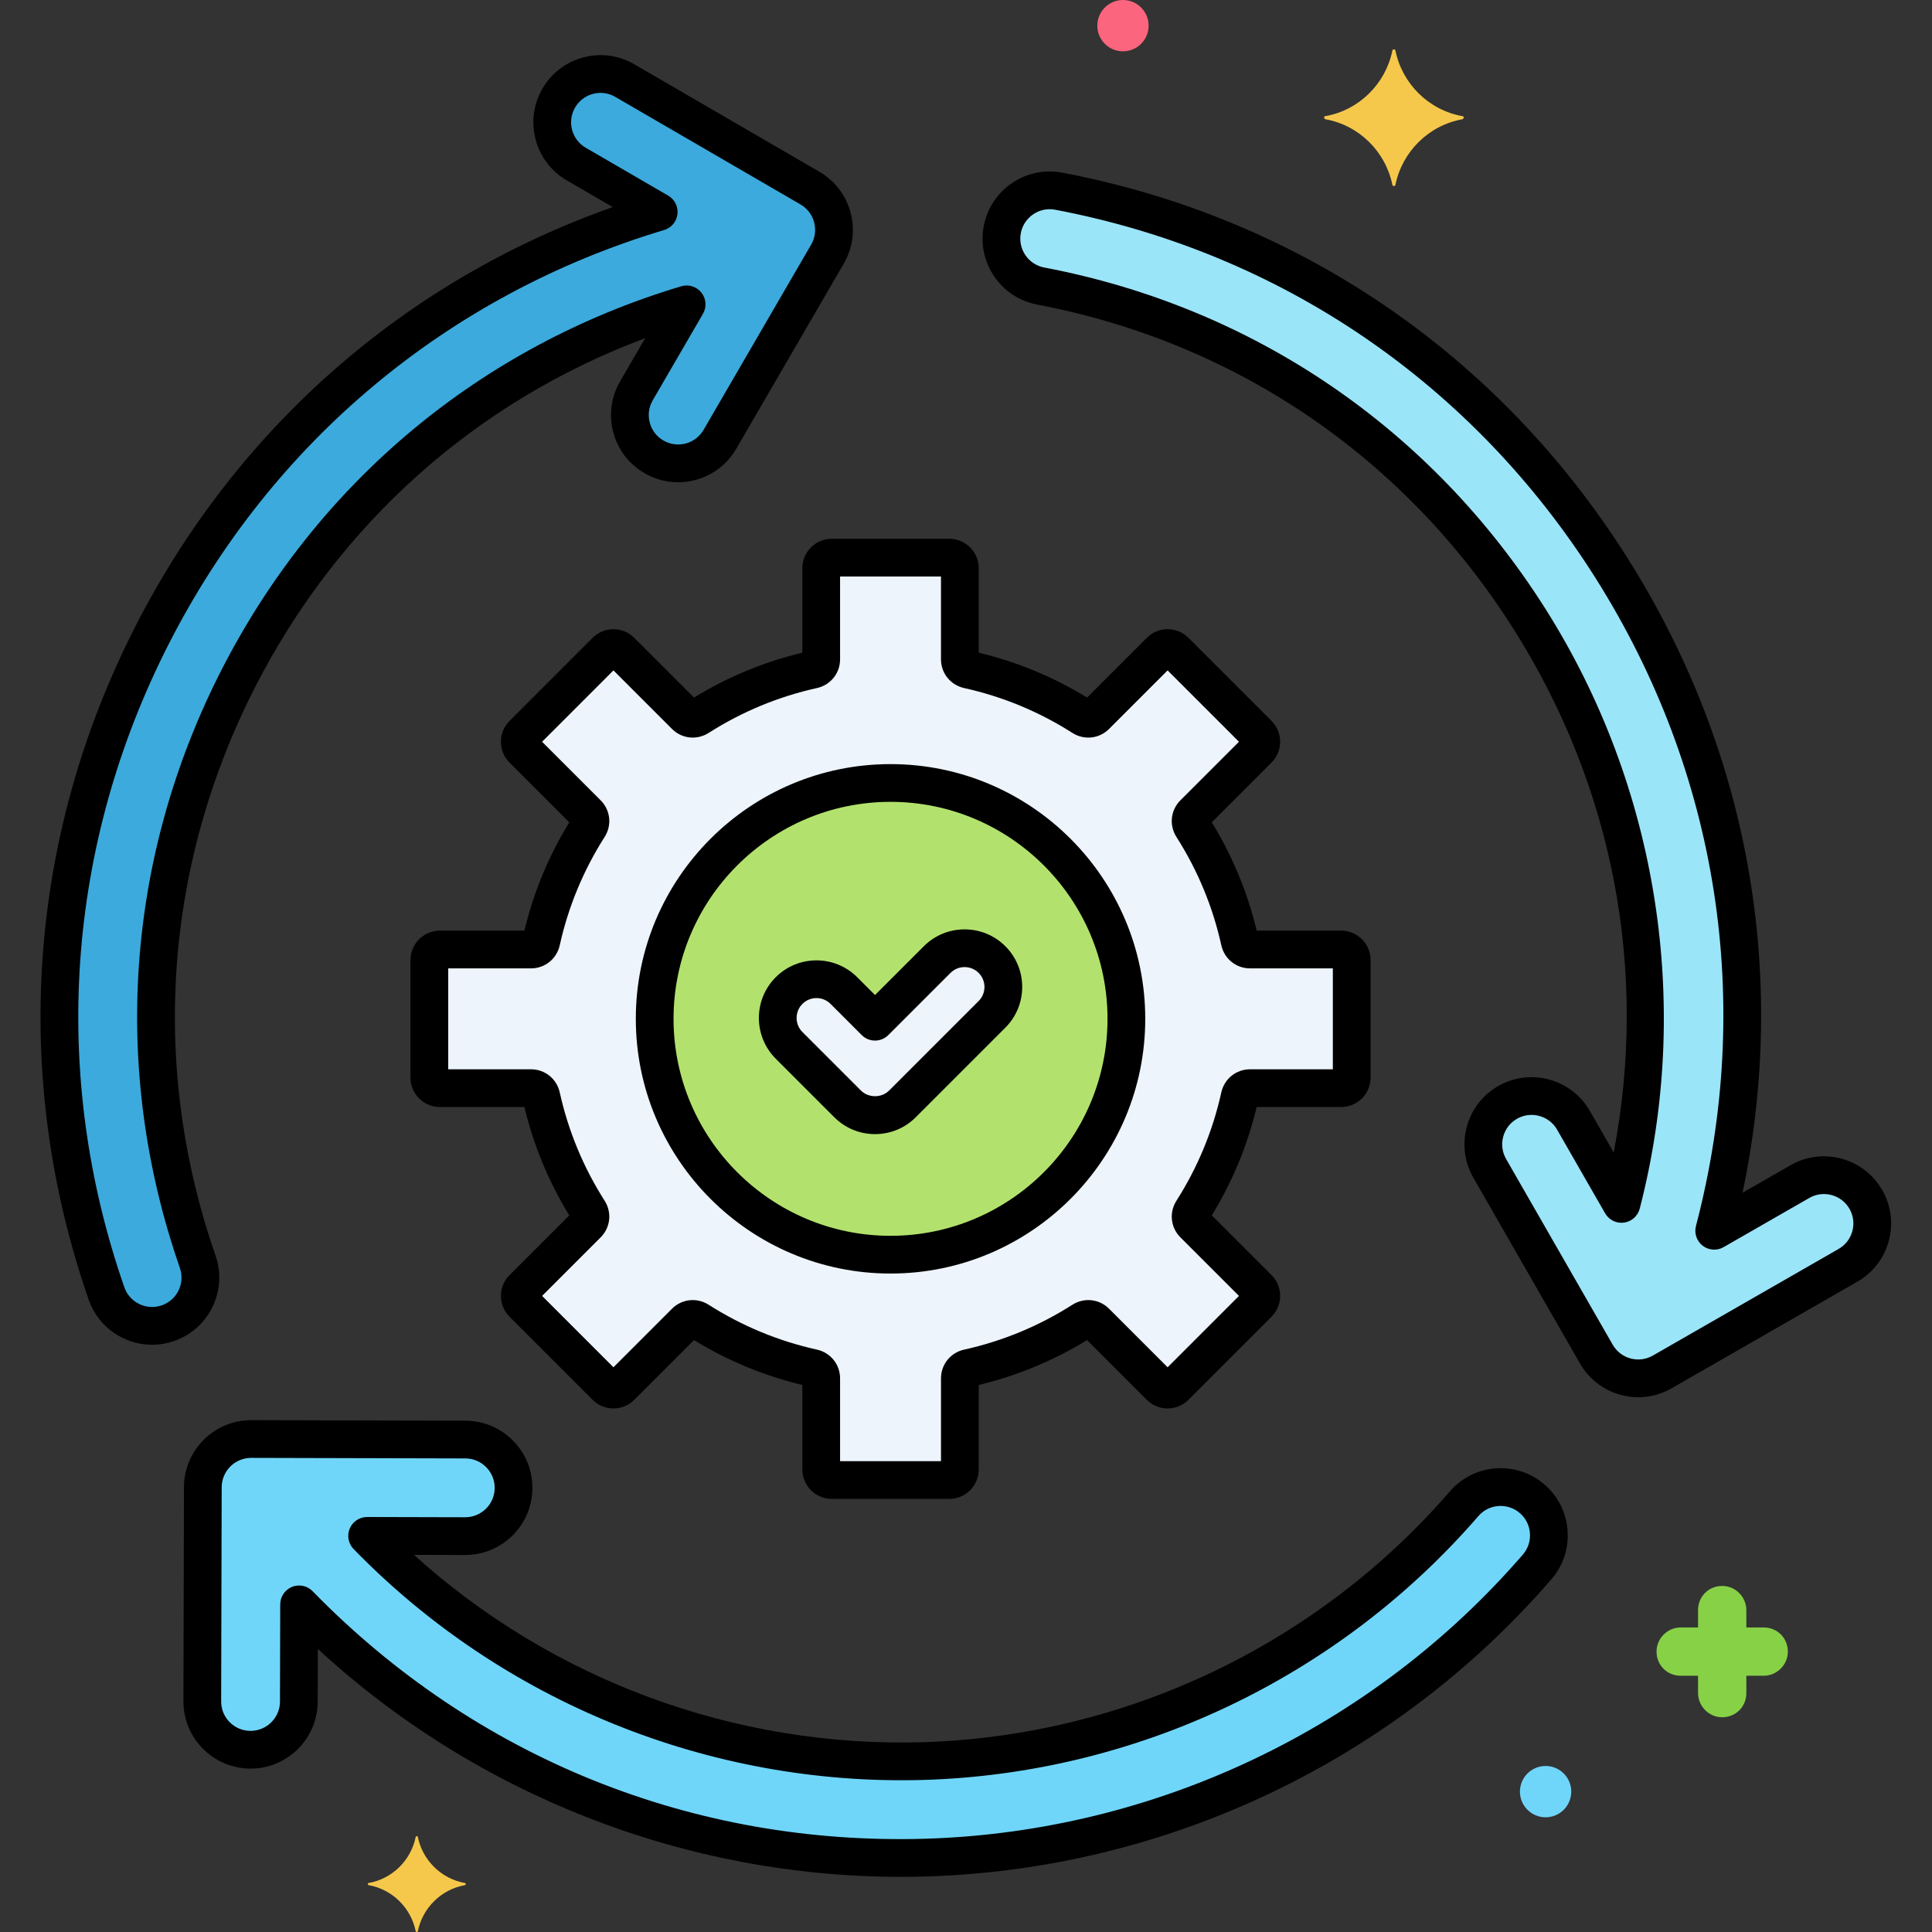 <?xml version="1.0" encoding="utf-8"?>
<!-- Generator: Adobe Illustrator 24.0.0, SVG Export Plug-In . SVG Version: 6.00 Build 0)  -->
<svg version="1.1" xmlns="http://www.w3.org/2000/svg" xmlns:xlink="http://www.w3.org/1999/xlink" x="0px" y="0px"
	 viewBox="0 0 256 256" enable-background="new 0 0 256 256" xml:space="preserve">
<rect x="0" y="0" width="256" height="256" fill="#333333" stroke="none"/>
<g id="Layer_1">
</g>
<g id="Layer_2">
</g>
<g id="Layer_3">
</g>
<g id="Layer_4">
</g>
<g id="Layer_5">
</g>
<g id="Layer_6">
</g>
<g id="Layer_7">
</g>
<g id="Layer_8">
</g>
<g id="Layer_9">
</g>
<g id="Layer_10">
</g>
<g id="Layer_11">
</g>
<g id="Layer_12">
</g>
<g id="Layer_13">
</g>
<g id="Layer_14">
</g>
<g id="Layer_15">
</g>
<g id="Layer_16">
</g>
<g id="Layer_17">
</g>
<g id="Layer_18">
</g>
<g id="Layer_19">
</g>
<g id="Layer_20">
</g>
<g id="Layer_21">
</g>
<g id="Layer_22">
</g>
<g id="Layer_23">
</g>
<g id="Layer_24">
</g>
<g id="Layer_25">
</g>
<g id="Layer_26">
</g>
<g id="Layer_27">
</g>
<g id="Layer_28">
</g>
<g id="Layer_29">
</g>
<g id="Layer_30">
</g>
<g id="Layer_31">
</g>
<g id="Layer_32">
</g>
<g id="Layer_33">
</g>
<g id="Layer_34">
</g>
<g id="Layer_35">
</g>
<g id="Layer_36">
</g>
<g id="Layer_37">
</g>
<g id="Layer_38">
</g>
<g id="Layer_39">
</g>
<g id="Layer_40">
</g>
<g id="Layer_41">
</g>
<g id="Layer_42">
</g>
<g id="Layer_43">
</g>
<g id="Layer_44">
</g>
<g id="Layer_45">
</g>
<g id="Layer_46">
</g>
<g id="Layer_47">
</g>
<g id="Layer_48">
</g>
<g id="Layer_49">
</g>
<g id="Layer_50">
</g>
<g id="Layer_51">
</g>
<g id="Layer_52">
</g>
<g id="Layer_53">
</g>
<g id="Layer_54">
</g>
<g id="Layer_55">
</g>
<g id="Layer_56">
</g>
<g id="Layer_57">
</g>
<g id="Layer_58">
</g>
<g id="Layer_59">
</g>
<g id="Layer_60">
</g>
<g id="Layer_61">
</g>
<g id="Layer_62">
</g>
<g id="Layer_63">
</g>
<g id="Layer_64">
</g>
<g id="Layer_65">
</g>
<g id="Layer_66">
</g>
<g id="Layer_67">
</g>
<g id="Layer_68">
</g>
<g id="Layer_69">
</g>
<g id="Layer_70">
	<g>
		<g>
			<g>
				<path fill="#EDF4FC" d="M177.714,125.814h-12.079c-0.659,0-1.22-0.464-1.362-1.108c-1.21-5.462-3.36-10.57-6.276-15.145
					c-0.354-0.556-0.286-1.281,0.181-1.747l8.543-8.543c0.545-0.545,0.545-1.428,0-1.973l-11.018-11.018
					c-0.545-0.545-1.428-0.545-1.973,0l-8.543,8.543c-0.466,0.466-1.191,0.535-1.747,0.181c-4.574-2.915-9.682-5.066-15.145-6.276
					c-0.644-0.142-1.108-0.703-1.108-1.363V75.286c0-0.771-0.625-1.395-1.395-1.395h-15.582c-0.771,0-1.395,0.625-1.395,1.395
					v12.079c0,0.659-0.464,1.22-1.108,1.363c-5.462,1.21-10.57,3.361-15.145,6.276c-0.556,0.354-1.281,0.286-1.747-0.181
					l-8.543-8.543c-0.545-0.545-1.428-0.545-1.973,0L69.281,97.299c-0.545,0.545-0.545,1.428,0,1.973l8.543,8.543
					c0.466,0.466,0.535,1.191,0.181,1.747c-2.915,4.574-5.066,9.682-6.276,15.145c-0.143,0.644-0.703,1.108-1.362,1.108H58.286
					c-0.771,0-1.395,0.625-1.395,1.395v15.582c0,0.771,0.625,1.395,1.395,1.395h12.079c0.659,0,1.22,0.464,1.362,1.108
					c1.21,5.462,3.361,10.57,6.276,15.145c0.354,0.556,0.286,1.281-0.181,1.747l-8.543,8.543c-0.545,0.545-0.545,1.428,0,1.973
					l11.018,11.018c0.545,0.545,1.428,0.545,1.973,0l8.543-8.543c0.466-0.466,1.191-0.535,1.747-0.181
					c4.574,2.915,9.682,5.066,15.145,6.275c0.644,0.143,1.108,0.703,1.108,1.363v12.079c0,0.771,0.625,1.396,1.395,1.396h15.582
					c0.771,0,1.395-0.625,1.395-1.396v-12.079c0-0.659,0.464-1.22,1.108-1.363c5.462-1.209,10.57-3.36,15.145-6.275
					c0.556-0.354,1.281-0.286,1.747,0.181l8.543,8.543c0.545,0.545,1.428,0.545,1.973,0l11.018-11.018
					c0.545-0.545,0.545-1.428,0-1.973l-8.543-8.543c-0.466-0.466-0.535-1.191-0.181-1.747c2.915-4.574,5.066-9.682,6.276-15.145
					c0.143-0.644,0.703-1.108,1.362-1.108h12.079c0.771,0,1.395-0.625,1.395-1.395v-15.582
					C179.109,126.438,178.484,125.814,177.714,125.814z"/>
			</g>
		</g>
		<g>
			<g>
				<path fill="#9BE5F9" d="M247.232,158.928c-1.759-3.064-5.668-4.122-8.733-2.364l-11.36,6.52
					c16.376-62.431-23.647-125.738-86.853-137.75c-3.463-0.659-6.819,1.618-7.479,5.09c-0.66,3.471,1.619,6.82,5.09,7.479
					c55.98,10.64,91.186,66.607,76.954,121.621l-6.36-11.082c-1.759-3.064-5.665-4.122-8.734-2.364
					c-3.063,1.759-4.122,5.668-2.364,8.733l14.127,24.613c1.75,3.05,5.656,4.13,8.733,2.364l24.613-14.127
					C247.932,165.902,248.991,161.992,247.232,158.928z"/>
			</g>
		</g>
		<g>
			<g>
				<path fill="#3CAADC" d="M107.325,24.926L82.784,10.675c-3.055-1.774-6.97-0.736-8.745,2.319
					c-1.774,3.055-0.736,6.97,2.319,8.744l10.924,6.344C26.675,46.24-6.683,111.59,14.112,171.387
					c1.166,3.354,4.824,5.096,8.143,3.941c3.337-1.16,5.101-4.806,3.941-8.143C7.797,114.268,37.312,56.391,90.983,40.328
					l-6.654,11.458c-1.774,3.055-0.736,6.97,2.319,8.745c3.054,1.774,6.97,0.736,8.745-2.319l14.252-24.541
					C111.418,30.618,110.38,26.7,107.325,24.926z"/>
			</g>
		</g>
		<g>
			<g>
				<path fill="#70D6F9" d="M203.023,198.601c-2.674-2.312-6.713-2.018-9.023,0.655c-37.899,43.826-105.084,45.679-145.355,4.255
					l12.99,0.033h0.017c3.525,0,6.388-2.854,6.397-6.381c0.009-3.533-2.848-6.405-6.381-6.413l-28.378-0.072h-0.017
					c-3.525,0-6.388,2.854-6.397,6.381l-0.072,28.378c-0.009,3.533,2.848,6.404,6.381,6.413h0.017c3.525,0,6.388-2.854,6.397-6.381
					l0.033-12.879c45.694,46.814,121.448,44.298,164.046-4.966C205.988,204.952,205.694,200.912,203.023,198.601z"/>
			</g>
		</g>
		<g>
			<g>
				<circle fill="#B2E26D" cx="118" cy="135" r="31.251"/>
			</g>
		</g>
		<g>
			<g>
				<path fill="#EDF4FC" d="M131.443,127.146c-2.005-2.004-5.255-2.004-7.26,0l-8.237,8.237l-4.129-4.129
					c-2.005-2.004-5.255-2.004-7.26,0c-2.005,2.005-2.005,5.255,0,7.26l7.759,7.759c1.003,1.002,2.316,1.503,3.63,1.503
					c1.314,0,2.628-0.501,3.63-1.503l11.867-11.867C133.448,132.401,133.448,129.151,131.443,127.146z"/>
			</g>
		</g>
		<g>
			<g>
				<g>
					<path d="M177.714,123.313h-11.198c-1.217-5.074-3.214-9.896-5.948-14.354l7.92-7.92c1.519-1.519,1.519-3.989,0-5.508
						l-11.019-11.019c-1.518-1.52-3.99-1.52-5.508,0l-7.92,7.92c-4.459-2.734-9.28-4.731-14.354-5.948V75.286
						c0-2.147-1.747-3.895-3.896-3.895h-15.582c-2.148,0-3.896,1.747-3.896,3.895v11.198c-5.075,1.217-9.896,3.215-14.354,5.948
						l-7.92-7.92c-1.518-1.52-3.99-1.52-5.508,0L67.513,95.531c-1.519,1.519-1.519,3.989,0,5.508l7.92,7.92
						c-2.732,4.457-4.73,9.278-5.948,14.354H58.286c-2.147,0-3.895,1.747-3.895,3.896v15.582c0,2.148,1.747,3.896,3.895,3.896
						h11.198c1.218,5.076,3.215,9.897,5.948,14.354l-7.92,7.92c-1.519,1.519-1.519,3.989,0,5.508l11.019,11.019
						c1.518,1.52,3.99,1.52,5.508,0l7.92-7.92c4.459,2.734,9.28,4.731,14.354,5.948v11.198c0,2.147,1.747,3.895,3.896,3.895h15.582
						c2.148,0,3.896-1.747,3.896-3.895v-11.198c5.075-1.217,9.896-3.215,14.354-5.948l7.92,7.92c1.518,1.52,3.99,1.52,5.508,0
						l11.019-11.019c1.519-1.519,1.519-3.989,0-5.508l-7.92-7.92c2.734-4.459,4.731-9.28,5.948-14.354h11.198
						c2.147,0,3.895-1.747,3.895-3.896v-15.582C181.608,125.061,179.861,123.313,177.714,123.313z M176.608,141.687h-10.975
						c-1.839,0-3.403,1.261-3.804,3.067c-1.128,5.1-3.128,9.925-5.941,14.34c-0.995,1.56-0.781,3.558,0.521,4.859l7.762,7.762
						l-9.456,9.456l-7.762-7.762c-1.3-1.301-3.297-1.515-4.858-0.521c-4.416,2.814-9.241,4.814-14.342,5.943
						c-1.806,0.399-3.066,1.964-3.066,3.803v10.975h-13.373v-10.975c0-1.839-1.261-3.403-3.067-3.804
						c-5.1-1.128-9.925-3.128-14.342-5.942c-1.562-0.995-3.558-0.779-4.857,0.521l-7.762,7.762l-9.456-9.456l7.762-7.762
						c1.302-1.302,1.516-3.3,0.521-4.858c-2.813-4.414-4.813-9.239-5.943-14.342c-0.399-1.806-1.964-3.066-3.803-3.066H59.392
						v-13.373h10.975c1.839,0,3.403-1.261,3.803-3.066c1.131-5.103,3.13-9.928,5.942-14.341c0.995-1.56,0.781-3.558-0.521-4.859
						l-7.762-7.762l9.456-9.456l7.762,7.762c1.3,1.3,3.295,1.514,4.858,0.521c4.416-2.814,9.241-4.814,14.342-5.943
						c1.806-0.399,3.066-1.964,3.066-3.803V76.392h13.373v10.975c0,1.839,1.261,3.403,3.067,3.804
						c5.1,1.128,9.925,3.128,14.342,5.942c1.56,0.994,3.558,0.778,4.857-0.521l7.762-7.762l9.456,9.456l-7.762,7.762
						c-1.302,1.302-1.516,3.3-0.521,4.858c2.814,4.416,4.814,9.241,5.943,14.342c0.399,1.806,1.964,3.066,3.803,3.066h10.975
						V141.687z"/>
				</g>
			</g>
		</g>
		<g>
			<g>
				<path fill="#F5C84C" d="M193.8,15.396c-4.5-0.8-8-4.3-8.9-8.7c0-0.2-0.4-0.2-0.4,0c-0.9,4.4-4.4,7.9-8.9,8.7
					c-0.2,0-0.2,0.3,0,0.4c4.5,0.8,8,4.3,8.9,8.7c0,0.2,0.4,0.2,0.4,0c0.9-4.4,4.4-7.9,8.9-8.7C194,15.697,194,15.396,193.8,15.396z
					"/>
			</g>
		</g>
		<g>
			<g>
				<path fill="#F5C84C" d="M61.61,249.51c-3.158-0.561-5.613-3.017-6.245-6.104c0-0.14-0.281-0.14-0.281,0
					c-0.631,3.087-3.087,5.543-6.245,6.104c-0.14,0-0.14,0.211,0,0.281c3.158,0.561,5.613,3.017,6.245,6.104
					c0,0.14,0.281,0.14,0.281,0c0.631-3.087,3.087-5.543,6.245-6.104C61.75,249.72,61.75,249.51,61.61,249.51z"/>
			</g>
		</g>
		<g>
			<g>
				<path fill="#87D147" d="M233.7,215.646h-2.3v-2.3c0-1.7-1.4-3.2-3.2-3.2c-1.8,0-3.2,1.4-3.2,3.2v2.3h-2.3
					c-1.7,0-3.2,1.4-3.2,3.2c0,1.8,1.4,3.2,3.2,3.2h2.3v2.3c0,1.7,1.4,3.2,3.2,3.2c1.8,0,3.2-1.4,3.2-3.2v-2.3h2.3
					c1.7,0,3.2-1.4,3.2-3.2C236.9,217.047,235.5,215.646,233.7,215.646z"/>
			</g>
		</g>
		<g>
			<g>
				<path fill="#FC657E" d="M148.8,0c-1.878,0-3.4,1.522-3.4,3.4c0,1.878,1.522,3.4,3.4,3.4c1.878,0,3.4-1.522,3.4-3.4
					C152.2,1.522,150.677,0,148.8,0z"/>
			</g>
		</g>
		<g>
			<g>
				<g>
					<path d="M249.4,157.684L249.4,157.684c-2.441-4.255-7.891-5.731-12.145-3.287l-6.358,3.648
						c6.108-29.078,0.776-58.733-15.245-84.105c-17.04-26.986-43.64-45.12-74.897-51.062c-2.331-0.444-4.698,0.049-6.665,1.385
						c-1.967,1.337-3.294,3.359-3.738,5.694s0.048,4.703,1.386,6.668c1.337,1.964,3.359,3.29,5.694,3.734
						c26.303,4.999,48.703,20.241,63.076,42.917c13.278,20.951,17.921,45.382,13.316,69.434l-3.164-5.512
						c-2.439-4.252-7.885-5.728-12.146-3.288c-4.253,2.442-5.729,7.891-3.287,12.146l14.128,24.612
						c1.18,2.056,3.09,3.532,5.379,4.155c0.778,0.212,1.567,0.317,2.352,0.317c1.534,0,3.048-0.4,4.414-1.186l24.613-14.127
						c2.062-1.183,3.539-3.098,4.16-5.392C250.894,162.144,250.584,159.744,249.4,157.684z M245.446,163.13
						c-0.272,1.005-0.92,1.844-1.822,2.362l-24.614,14.127c-0.905,0.52-1.955,0.651-2.962,0.381c-1.003-0.273-1.841-0.92-2.357-1.82
						l-14.127-24.612c-1.069-1.864-0.424-4.251,1.438-5.32c0.61-0.35,1.276-0.516,1.935-0.516c1.353,0,2.668,0.702,3.388,1.955
						l6.36,11.081c0.506,0.882,1.495,1.37,2.502,1.233c1.007-0.136,1.832-0.867,2.086-1.852c6.978-26.971,2.406-55.966-12.542-79.55
						c-15.121-23.856-38.689-39.893-66.365-45.152c-1.023-0.194-1.909-0.775-2.495-1.636s-0.801-1.897-0.606-2.921
						c0.194-1.021,0.776-1.907,1.638-2.493c0.862-0.586,1.896-0.802,2.919-0.607c29.882,5.68,55.312,23.017,71.604,48.819
						c16.316,25.84,21.039,56.325,13.297,85.84c-0.256,0.975,0.099,2.008,0.898,2.62c0.801,0.611,1.891,0.686,2.764,0.183
						l11.36-6.52c1.865-1.068,4.251-0.423,5.32,1.439C245.582,161.075,245.718,162.126,245.446,163.13z"/>
				</g>
			</g>
		</g>
		<g>
			<g>
				<g>
					<path d="M112.712,28.178c-0.609-2.298-2.076-4.221-4.131-5.414L84.04,8.513c-2.054-1.193-4.45-1.516-6.749-0.905
						c-2.297,0.609-4.219,2.076-5.413,4.131c-1.193,2.056-1.516,4.453-0.906,6.75s2.077,4.22,4.132,5.413l6.093,3.538
						C53.704,37.146,31.39,56.681,17.97,82.936c-14.301,27.978-16.509,59.683-6.219,89.273c0.782,2.251,2.396,4.06,4.541,5.093
						c1.224,0.589,2.537,0.886,3.856,0.886c0.984,0,1.972-0.165,2.929-0.498c2.244-0.78,4.051-2.389,5.086-4.527
						c1.035-2.14,1.176-4.554,0.395-6.799c-8.683-24.972-6.814-51.731,5.263-75.35C44.873,69.398,63.069,53.186,85.49,44.81
						l-3.323,5.721c-1.193,2.056-1.516,4.453-0.906,6.75s2.077,4.219,4.132,5.411c2.055,1.195,4.454,1.517,6.748,0.907
						c2.298-0.609,4.22-2.076,5.414-4.131l14.252-24.541C112.999,32.873,113.321,30.476,112.712,28.178z M107.482,32.415
						L93.23,56.956c-0.522,0.9-1.364,1.543-2.371,1.81c-1.005,0.265-2.057,0.126-2.956-0.397c-0.9-0.522-1.543-1.364-1.81-2.37
						s-0.126-2.056,0.397-2.956l6.654-11.458c0.515-0.887,0.436-1.999-0.199-2.804c-0.634-0.806-1.699-1.139-2.68-0.848
						C63.68,45.891,42.052,63.934,29.368,88.737c-12.703,24.844-14.669,52.995-5.533,79.269c0.342,0.983,0.281,2.041-0.173,2.979
						c-0.453,0.937-1.244,1.641-2.228,1.982c-0.979,0.341-2.036,0.28-2.974-0.17c-0.938-0.452-1.645-1.244-1.987-2.23
						c-9.838-28.29-7.726-58.604,5.948-85.355c13.656-26.717,36.946-46.155,65.579-54.733c0.954-0.286,1.648-1.111,1.765-2.102
						c0.117-0.989-0.365-1.954-1.227-2.455l-10.924-6.344c-0.9-0.522-1.544-1.364-1.811-2.371c-0.267-1.006-0.126-2.056,0.397-2.956
						c0.522-0.9,1.364-1.543,2.371-1.81c0.333-0.089,0.67-0.133,1.005-0.133c0.679,0,1.349,0.18,1.95,0.529l24.542,14.251
						c0.899,0.522,1.542,1.364,1.809,2.371S108.005,31.516,107.482,32.415z"/>
				</g>
			</g>
		</g>
		<g>
			<g>
				<g>
					<path d="M207.712,202.796c-0.172-2.37-1.257-4.531-3.054-6.086c0,0-0.001,0-0.001-0.001c-1.799-1.555-4.094-2.311-6.464-2.144
						c-2.37,0.173-4.531,1.258-6.084,3.055c-17.587,20.337-43.075,32.449-69.93,33.232c-24.833,0.71-49.018-8.266-67.328-24.826
						l6.8,0.018c4.894,0,8.885-3.981,8.896-8.876c0.006-2.376-0.914-4.612-2.59-6.297s-3.908-2.616-6.284-2.622l-28.401-0.072
						c-4.894,0-8.884,3.981-8.896,8.875l-0.072,28.379c-0.012,4.905,3.969,8.907,8.897,8.919c4.894,0,8.885-3.981,8.896-8.874
						l0.018-6.985c20.989,19.351,48.679,30.2,77.257,30.2c1.132,0,2.27-0.018,3.403-0.052c31.806-0.959,61.982-15.313,82.792-39.379
						C207.122,207.462,207.884,205.167,207.712,202.796z M201.786,205.989c-19.897,23.011-48.751,36.734-79.162,37.652
						c-30.818,0.923-59.652-10.72-81.204-32.798c-0.479-0.492-1.129-0.754-1.79-0.754c-0.315,0-0.635,0.06-0.938,0.184
						c-0.941,0.382-1.558,1.295-1.561,2.31l-0.033,12.88c-0.005,2.143-1.753,3.887-3.907,3.887c-1.041-0.003-2.019-0.41-2.752-1.148
						c-0.734-0.737-1.138-1.718-1.135-2.758l0.072-28.379c0.005-2.144,1.753-3.888,3.906-3.888l28.379,0.072
						c1.04,0.003,2.018,0.41,2.752,1.148s1.138,1.718,1.135,2.759c-0.005,2.144-1.753,3.888-3.906,3.888l-12.99-0.033
						c-0.003,0-0.005,0-0.007,0c-1.003,0-1.91,0.6-2.302,1.524c-0.393,0.926-0.192,1.997,0.509,2.718
						c19.705,20.27,47.216,31.409,75.474,30.598c28.252-0.824,55.065-13.566,73.566-34.96c0.681-0.787,1.627-1.263,2.664-1.338
						c1.04-0.069,2.044,0.258,2.832,0.939c0.787,0.681,1.262,1.628,1.337,2.666C202.801,204.196,202.467,205.201,201.786,205.989z"
						/>
				</g>
			</g>
		</g>
		<g>
			<g>
				<g>
					<path d="M118,101.249c-18.61,0-33.751,15.141-33.751,33.751S99.39,168.751,118,168.751S151.751,153.61,151.751,135
						S136.61,101.249,118,101.249z M118,163.751c-15.854,0-28.751-12.897-28.751-28.751s12.897-28.751,28.751-28.751
						s28.751,12.897,28.751,28.751S133.854,163.751,118,163.751z"/>
				</g>
			</g>
		</g>
		<g>
			<g>
				<g>
					<g>
						<path d="M133.211,125.378c-2.978-2.976-7.82-2.976-10.796,0.001l-6.469,6.469l-2.361-2.362
							c-2.978-2.976-7.82-2.976-10.796,0.001c-2.977,2.977-2.977,7.818,0,10.795l7.76,7.76c1.441,1.441,3.358,2.235,5.397,2.235
							c2.038,0,3.954-0.794,5.397-2.235l11.867-11.867c1.442-1.441,2.236-3.358,2.236-5.397
							C135.447,128.736,134.652,126.819,133.211,125.378z M129.676,132.639l-11.866,11.866c-0.997,0.995-2.732,0.995-3.726,0.001
							l-7.76-7.76c-1.026-1.027-1.026-2.697,0-3.724c0.514-0.514,1.188-0.771,1.863-0.771c0.674,0,1.349,0.257,1.862,0.77
							l4.129,4.129c0.977,0.977,2.559,0.977,3.535,0l8.236-8.235c1.028-1.027,2.699-1.026,3.726,0
							c0.497,0.497,0.771,1.157,0.771,1.861C130.447,131.479,130.173,132.141,129.676,132.639z"/>
					</g>
				</g>
			</g>
		</g>
		<g>
			<g>
				<path fill="#70D6F9" d="M204.8,234c-1.878,0-3.4,1.522-3.4,3.4c0,1.878,1.522,3.4,3.4,3.4c1.878,0,3.4-1.522,3.4-3.4
					C208.2,235.522,206.677,234,204.8,234z"/>
			</g>
		</g>
	</g>
</g>
<g id="Layer_71">
</g>
<g id="Layer_72">
</g>
<g id="Layer_73">
</g>
<g id="Layer_74">
</g>
<g id="Layer_75">
</g>
<g id="Layer_76">
</g>
<g id="Layer_77">
</g>
<g id="Layer_78">
</g>
<g id="Layer_79">
</g>
<g id="Layer_80">
</g>
<g id="Layer_81">
</g>
<g id="Layer_82">
</g>
<g id="Layer_83">
</g>
<g id="Layer_84">
</g>
<g id="Layer_85">
</g>
<g id="Layer_86">
</g>
<g id="Layer_87">
</g>
<g id="Layer_88">
</g>
<g id="Layer_89">
</g>
<g id="Layer_90">
</g>
</svg>
